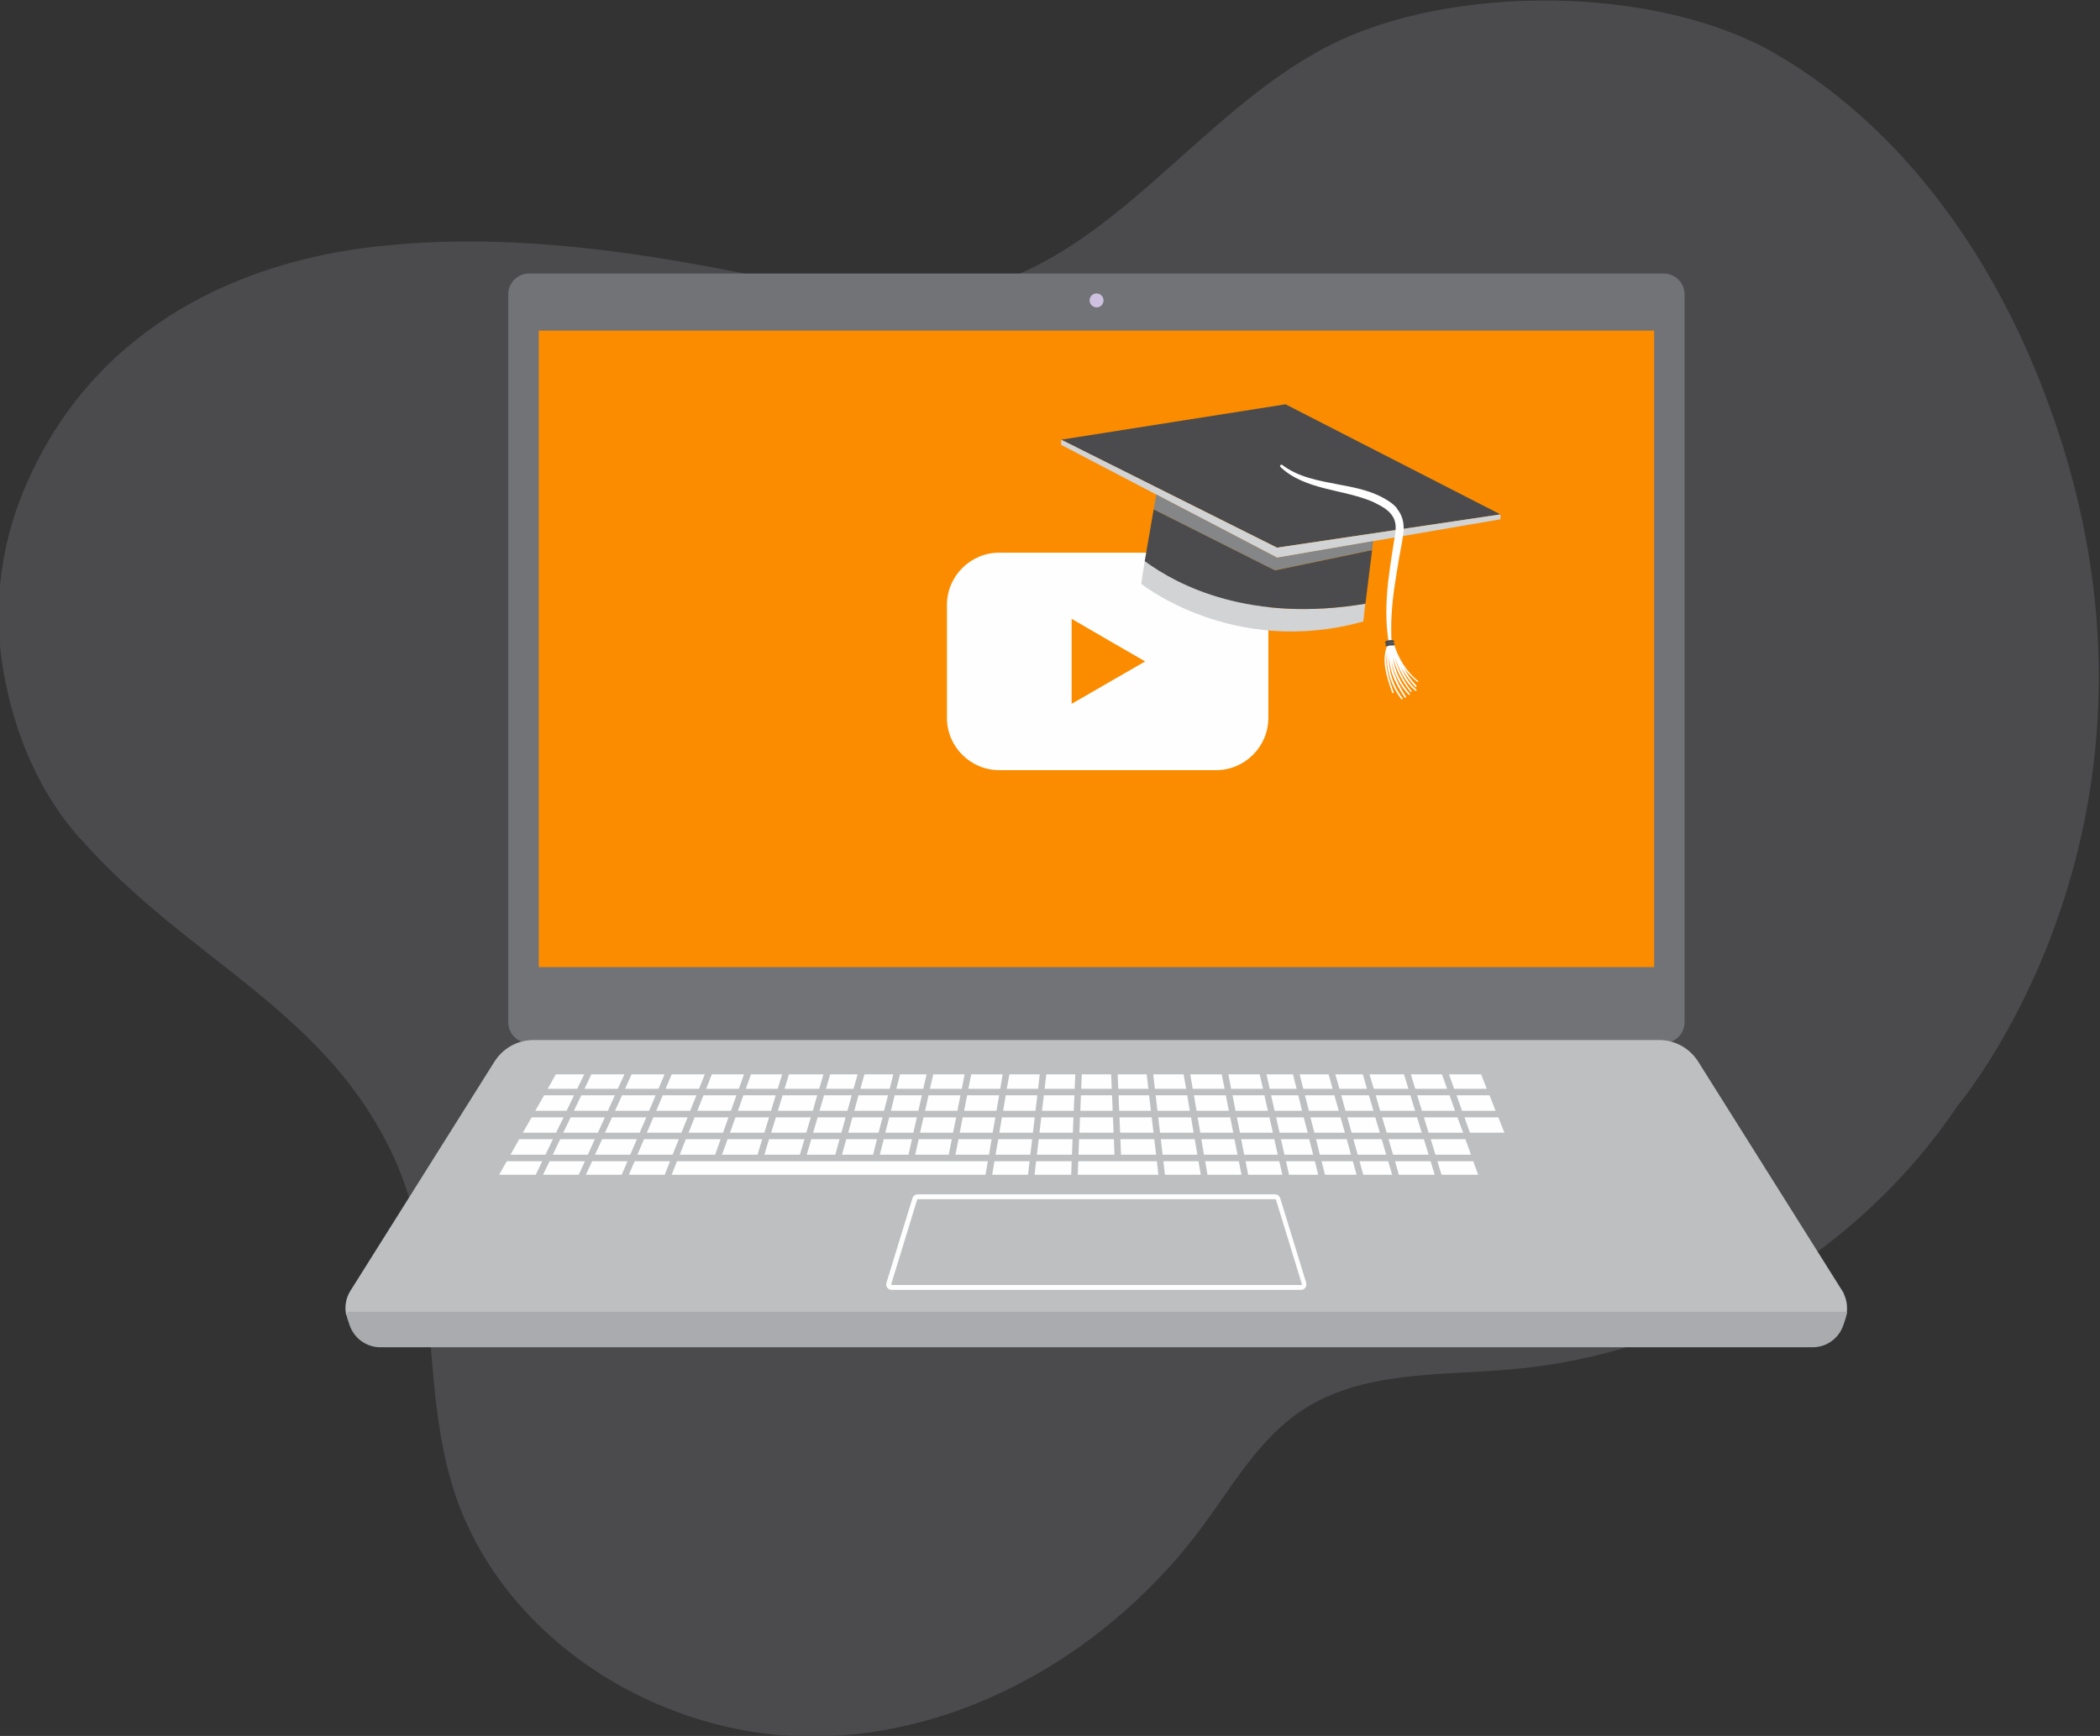 <?xml version="1.0" encoding="UTF-8"?>
<!DOCTYPE svg PUBLIC "-//W3C//DTD SVG 1.1//EN" "http://www.w3.org/Graphics/SVG/1.1/DTD/svg11.dtd">
<!-- Creator: CorelDRAW (OEM Version) -->
<svg xmlns="http://www.w3.org/2000/svg" xml:space="preserve" width="100%" height="100%" version="1.1" style="shape-rendering:geometricPrecision; text-rendering:geometricPrecision; image-rendering:optimizeQuality; fill-rule:evenodd; clip-rule:evenodd"
viewBox="0 0 13.825 11.43"
 xmlns:xlink="http://www.w3.org/1999/xlink"
 xmlns:xodm="http://www.corel.com/coreldraw/odm/2003">
 <rect x="0" y="0" width="13.825" height="11.43" fill="#333333" stroke="none"/>
 <defs>
  <style type="text/css">
   <![CDATA[
    .str1 {stroke:#BDBFC1;stroke-width:0.02;stroke-miterlimit:22.926}
    .str2 {stroke:#A9ABAE;stroke-width:0.02;stroke-miterlimit:22.926}
    .str0 {stroke:#727376;stroke-width:0.02;stroke-miterlimit:22.926}
    .str3 {stroke:#FB8C00;stroke-width:0.02;stroke-miterlimit:22.926}
    .fil6 {fill:#FEFEFE;fill-rule:nonzero}
    .fil7 {fill:#FEFEFE;fill-rule:nonzero}
    .fil8 {fill:#D2D3D5;fill-rule:nonzero}
    .fil4 {fill:#BDBFC1;fill-rule:nonzero}
    .fil5 {fill:#A9ABAE;fill-rule:nonzero}
    .fil9 {fill:#848688;fill-rule:nonzero}
    .fil1 {fill:#727376;fill-rule:nonzero}
    .fil0 {fill:#4B4B4D;fill-rule:nonzero}
    .fil10 {fill:#4B4B4D;fill-rule:nonzero}
    .fil3 {fill:#CDC1DF;fill-rule:nonzero}
    .fil2 {fill:#FB8C00;fill-rule:nonzero}
   ]]>
  </style>
 </defs>
 <g id="Layer_x0020_1">
  <path class="fil0" d="M0.53 5.523c0.716,0.811 1.622,1.125 2.069,2.11 0.306,0.675 0.163,1.474 0.389,2.18 0.31,0.967 1.329,1.617 2.346,1.621 1.016,0.003 1.985,-0.572 2.587,-1.39 0.198,-0.268 0.369,-0.57 0.646,-0.755 0.397,-0.265 0.912,-0.231 1.387,-0.273 1.172,-0.104 2.283,-0.763 2.937,-1.74 0,0 1.698,-2.003 0.496,-4.869 -0.349,-0.833 -0.916,-1.598 -1.696,-2.052 -0.781,-0.454 -2.14,-0.465 -2.944,-0.053 -0.855,0.438 -1.423,1.397 -2.36,1.607 -0.543,0.122 -1.104,-0.037 -1.651,-0.14 -0.767,-0.146 -1.549,-0.236 -2.324,-0.138 -0.912,0.116 -1.831,0.573 -2.257,1.601 -0.149,0.36 -0.199,0.755 -0.14,1.14 0.053,0.345 0.188,0.783 0.513,1.151z"/>
  <path class="fil1 str0" d="M10.953 6.858l-7.47 0c-0.07,0 -0.127,-0.057 -0.127,-0.127l0 -4.793c0,-0.07 0.057,-0.127 0.127,-0.127l7.47 0c0.07,0 0.127,0.057 0.127,0.127l0 4.793c0,0.07 -0.057,0.127 -0.127,0.127z"/>
  <polygon class="fil2" points="10.89,6.368 3.547,6.368 3.547,2.177 10.89,2.177 "/>
  <path class="fil3" d="M7.265 1.978c0,0.026 -0.021,0.046 -0.046,0.046 -0.025,0 -0.046,-0.021 -0.046,-0.046 0,-0.025 0.021,-0.046 0.046,-0.046 0.025,0 0.046,0.021 0.046,0.046z"/>
  <path class="fil4 str1" d="M12.12 8.505l-0.949 -1.51c-0.054,-0.085 -0.147,-0.137 -0.248,-0.137l-3.871 0 -0.214 0 -3.326 0c-0.101,0 -0.194,0.052 -0.248,0.137l-0.949 1.51c-0.027,0.043 -0.036,0.094 -0.028,0.143l9.86 0c0.008,-0.049 -0.001,-0.1 -0.028,-0.143z"/>
  <path class="fil5 str2" d="M2.289 8.647c0.002,0.01 0.004,0.02 0.007,0.03l0.015 0.045c0.028,0.083 0.106,0.139 0.193,0.139l4.335 0 0.214 0 4.88 0c0.088,0 0.165,-0.056 0.193,-0.139l0.015 -0.045c0.003,-0.01 0.005,-0.02 0.007,-0.03l-9.86 0z"/>
  <g id="_3024247035328">
   <polygon class="fil6" points="3.87,7.603 3.916,7.501 3.688,7.501 3.639,7.603 "/>
   <polygon class="fil6" points="4.273,7.314 4.296,7.261 4.316,7.212 4.095,7.212 4.049,7.314 "/>
   <polygon class="fil6" points="3.964,7.501 3.917,7.603 4.149,7.603 4.193,7.501 "/>
   <polygon class="fil6" points="3.936,7.458 3.982,7.357 3.757,7.357 3.708,7.458 "/>
   <polygon class="fil6" points="8.591,7.212 8.617,7.314 8.813,7.314 8.785,7.212 "/>
   <polygon class="fil6" points="5.063,7.501 5.032,7.603 5.266,7.603 5.296,7.501 "/>
   <polygon class="fil6" points="4.79,7.501 4.753,7.603 4.987,7.603 5.018,7.501 "/>
   <polygon class="fil6" points="4.515,7.501 4.475,7.603 4.708,7.603 4.744,7.501 "/>
   <polygon class="fil6" points="4.24,7.501 4.196,7.603 4.428,7.603 4.469,7.501 "/>
   <polygon class="fil6" points="8.83,7.212 8.858,7.314 9.042,7.314 9.012,7.212 "/>
   <polygon class="fil6" points="5.854,7.357 5.828,7.458 6.013,7.458 6.036,7.357 "/>
   <polygon class="fil6" points="7.86,7.212 7.877,7.314 8.09,7.314 8.07,7.212 "/>
   <polygon class="fil6" points="5.82,7.314 5.846,7.212 5.652,7.212 5.624,7.314 "/>
   <polygon class="fil6" points="5.579,7.314 5.607,7.212 5.425,7.212 5.395,7.314 "/>
   <polygon class="fil6" points="6.046,7.314 6.069,7.212 5.89,7.212 5.865,7.314 "/>
   <polygon class="fil6" points="9.057,7.212 9.086,7.314 9.316,7.314 9.285,7.212 "/>
   <polygon class="fil6" points="4.894,7.212 4.858,7.314 5.076,7.314 5.092,7.261 5.107,7.212 "/>
   <polygon class="fil6" points="4.812,7.314 4.848,7.212 4.631,7.212 4.591,7.314 "/>
   <polygon class="fil6" points="4.363,7.212 4.32,7.314 4.544,7.314 4.565,7.261 4.585,7.212 "/>
   <polygon class="fil6" points="8.368,7.212 8.391,7.314 8.572,7.314 8.547,7.212 "/>
   <polygon class="fil6" points="8.114,7.212 8.134,7.314 8.347,7.314 8.324,7.212 "/>
   <polygon class="fil6" points="5.351,7.314 5.38,7.212 5.152,7.212 5.121,7.314 "/>
   <polygon class="fil6" points="5.619,7.169 5.646,7.074 5.465,7.074 5.438,7.169 "/>
   <polygon class="fil6" points="5.393,7.169 5.421,7.074 5.194,7.074 5.165,7.169 "/>
   <polygon class="fil6" points="7.608,7.212 7.62,7.314 7.833,7.314 7.816,7.212 "/>
   <polygon class="fil6" points="6.332,7.169 6.35,7.074 6.144,7.074 6.122,7.169 "/>
   <polygon class="fil6" points="6.078,7.169 6.1,7.074 5.925,7.074 5.901,7.169 "/>
   <polygon class="fil6" points="5.857,7.169 5.881,7.074 5.691,7.074 5.664,7.169 "/>
   <polygon class="fil6" points="4.335,7.169 4.375,7.074 4.158,7.074 4.115,7.169 "/>
   <polygon class="fil6" points="4.602,7.169 4.64,7.074 4.422,7.074 4.382,7.169 "/>
   <polygon class="fil6" points="5.12,7.169 5.149,7.074 4.944,7.074 4.91,7.169 "/>
   <polygon class="fil6" points="4.864,7.169 4.898,7.074 4.686,7.074 4.649,7.169 "/>
   <polygon class="fil6" points="9.33,7.212 9.361,7.314 9.579,7.314 9.543,7.212 "/>
   <polygon class="fil6" points="6.31,7.501 6.29,7.603 6.511,7.603 6.528,7.501 "/>
   <polygon class="fil6" points="5.341,7.501 5.311,7.603 5.499,7.603 5.527,7.501 "/>
   <polygon class="fil6" points="6.048,7.501 6.025,7.603 6.246,7.603 6.266,7.501 "/>
   <polygon class="fil6" points="5.571,7.501 5.543,7.603 5.748,7.603 5.773,7.501 "/>
   <polygon class="fil6" points="5.818,7.501 5.792,7.603 5.981,7.603 6.004,7.501 "/>
   <polygon class="fil6" points="6.621,7.212 6.604,7.314 6.817,7.314 6.829,7.212 "/>
   <polygon class="fil6" points="6.585,7.169 6.601,7.074 6.394,7.074 6.375,7.169 "/>
   <polygon class="fil6" points="6.338,7.357 6.318,7.458 6.535,7.458 6.553,7.357 "/>
   <polygon class="fil6" points="6.8,7.458 6.812,7.357 6.596,7.357 6.579,7.458 "/>
   <polygon class="fil6" points="9.589,7.212 9.625,7.314 9.846,7.314 9.806,7.212 "/>
   <polygon class="fil6" points="4.002,7.314 4.048,7.212 3.827,7.212 3.778,7.314 "/>
   <polygon class="fil6" points="8.894,7.603 8.866,7.501 8.664,7.501 8.689,7.603 "/>
   <polygon class="fil6" points="5.612,7.357 5.584,7.458 5.784,7.458 5.81,7.357 "/>
   <polygon class="fil6" points="9.272,7.169 9.243,7.074 9.016,7.074 9.044,7.169 "/>
   <polygon class="fil6" points="9.788,7.169 9.751,7.074 9.539,7.074 9.573,7.169 "/>
   <polygon class="fil6" points="9.527,7.169 9.493,7.074 9.288,7.074 9.317,7.169 "/>
   <polygon class="fil6" points="8.315,7.169 8.293,7.074 8.087,7.074 8.105,7.169 "/>
   <polygon class="fil6" points="8.062,7.169 8.043,7.074 7.836,7.074 7.852,7.169 "/>
   <polygon class="fil6" points="8.773,7.169 8.747,7.074 8.556,7.074 8.58,7.169 "/>
   <polygon class="fil6" points="8.536,7.169 8.512,7.074 8.338,7.074 8.359,7.169 "/>
   <polygon class="fil6" points="8.645,7.603 8.619,7.501 8.433,7.501 8.456,7.603 "/>
   <polygon class="fil6" points="9.684,7.603 9.647,7.501 9.419,7.501 9.45,7.603 "/>
   <polygon class="fil6" points="8.412,7.603 8.389,7.501 8.171,7.501 8.191,7.603 "/>
   <polygon class="fil6" points="9.126,7.603 9.096,7.501 8.91,7.501 8.938,7.603 "/>
   <polygon class="fil6" points="9.405,7.603 9.374,7.501 9.141,7.501 9.171,7.603 "/>
   <polygon class="fil6" points="8.999,7.169 8.972,7.074 8.791,7.074 8.818,7.169 "/>
   <polygon class="fil6" points="7.611,7.603 7.599,7.501 7.376,7.501 7.38,7.603 "/>
   <polygon class="fil6" points="4.301,7.357 4.279,7.41 4.258,7.458 4.486,7.458 4.527,7.357 "/>
   <polygon class="fil6" points="7.858,7.458 7.841,7.357 7.625,7.357 7.637,7.458 "/>
   <polygon class="fil6" points="4.211,7.458 4.255,7.357 4.029,7.357 4.005,7.41 3.983,7.458 "/>
   <polygon class="fil6" points="6.113,7.212 6.09,7.314 6.303,7.314 6.323,7.212 "/>
   <polygon class="fil6" points="6.367,7.212 6.347,7.314 6.56,7.314 6.578,7.212 "/>
   <polygon class="fil6" points="5.108,7.357 5.077,7.458 5.308,7.458 5.338,7.357 "/>
   <polygon class="fil6" points="4.573,7.357 4.533,7.458 4.76,7.458 4.796,7.357 "/>
   <polygon class="fil6" points="5.383,7.357 5.353,7.458 5.539,7.458 5.567,7.357 "/>
   <polygon class="fil6" points="7.37,7.357 7.374,7.458 7.594,7.458 7.582,7.357 "/>
   <polygon class="fil6" points="4.842,7.357 4.806,7.458 5.032,7.458 5.063,7.357 "/>
   <polygon class="fil6" points="7.56,7.169 7.549,7.074 7.358,7.074 7.362,7.169 "/>
   <polygon class="fil6" points="8.147,7.603 8.127,7.501 7.909,7.501 7.926,7.603 "/>
   <polygon class="fil6" points="7.122,7.074 7.118,7.169 7.319,7.169 7.315,7.074 "/>
   <polygon class="fil6" points="7.116,7.212 7.112,7.314 7.325,7.314 7.321,7.212 "/>
   <polygon class="fil6" points="7.577,7.314 7.565,7.212 7.364,7.212 7.368,7.314 "/>
   <polygon class="fil6" points="7.809,7.169 7.792,7.074 7.592,7.074 7.603,7.169 "/>
   <polygon class="fil6" points="7.11,7.357 7.106,7.458 7.331,7.458 7.327,7.357 "/>
   <polygon class="fil6" points="7.104,7.501 7.1,7.603 7.337,7.603 7.333,7.501 "/>
   <polygon class="fil6" points="7.075,7.169 7.079,7.074 6.888,7.074 6.877,7.169 "/>
   <polygon class="fil6" points="6.628,7.169 6.834,7.169 6.845,7.074 6.645,7.074 "/>
   <polygon class="fil6" points="8.119,7.458 8.099,7.357 7.884,7.357 7.902,7.458 "/>
   <polygon class="fil6" points="6.08,7.357 6.057,7.458 6.274,7.458 6.295,7.357 "/>
   <polygon class="fil6" points="3.336,7.646 3.286,7.735 3.527,7.735 3.57,7.646 "/>
   <polygon class="fil6" points="9.084,7.458 9.054,7.357 8.87,7.357 8.898,7.458 "/>
   <polygon class="fil6" points="8.95,7.646 8.975,7.735 9.165,7.735 9.139,7.646 "/>
   <polygon class="fil6" points="8.609,7.458 8.583,7.357 8.401,7.357 8.424,7.458 "/>
   <polygon class="fil6" points="7.057,7.603 7.061,7.501 6.838,7.501 6.826,7.603 "/>
   <polygon class="fil6" points="6.572,7.501 6.554,7.603 6.783,7.603 6.795,7.501 "/>
   <polygon class="fil6" points="3.418,7.501 3.361,7.603 3.591,7.603 3.64,7.501 "/>
   <polygon class="fil6" points="7.659,7.646 7.669,7.735 7.905,7.735 7.89,7.646 "/>
   <polygon class="fil6" points="4.178,7.646 4.14,7.735 4.376,7.735 4.411,7.646 "/>
   <polygon class="fil6" points="7.055,7.646 6.821,7.646 6.811,7.735 7.052,7.735 "/>
   <polygon class="fil6" points="3.618,7.646 3.575,7.735 3.81,7.735 3.851,7.646 "/>
   <polygon class="fil6" points="8.143,7.357 8.163,7.458 8.38,7.458 8.357,7.357 "/>
   <polygon class="fil6" points="9.184,7.646 9.209,7.735 9.445,7.735 9.418,7.646 "/>
   <polygon class="fil6" points="8.2,7.646 8.217,7.735 8.442,7.735 8.422,7.646 "/>
   <polygon class="fil6" points="9.36,7.458 9.329,7.357 9.099,7.357 9.129,7.458 "/>
   <polygon class="fil6" points="9.632,7.458 9.595,7.357 9.374,7.357 9.405,7.458 "/>
   <polygon class="fil6" points="7.934,7.646 7.949,7.735 8.173,7.735 8.156,7.646 "/>
   <polygon class="fil6" points="9.463,7.646 9.49,7.735 9.731,7.735 9.699,7.646 "/>
   <polygon class="fil6" points="3.582,7.212 3.524,7.314 3.73,7.314 3.779,7.212 "/>
   <polygon class="fil6" points="3.659,7.074 3.606,7.169 3.8,7.169 3.846,7.074 "/>
   <polygon class="fil6" points="9.904,7.458 9.864,7.357 9.641,7.357 9.677,7.458 "/>
   <polygon class="fil6" points="6.488,7.735 6.503,7.646 4.457,7.646 4.422,7.735 "/>
   <polygon class="fil6" points="8.466,7.646 8.486,7.735 8.678,7.735 8.656,7.646 "/>
   <polygon class="fil6" points="6.86,7.314 7.069,7.314 7.073,7.212 6.872,7.212 "/>
   <polygon class="fil6" points="6.768,7.735 6.778,7.646 6.547,7.646 6.532,7.735 "/>
   <polygon class="fil6" points="7.099,7.646 7.095,7.735 7.626,7.735 7.616,7.646 "/>
   <polygon class="fil6" points="8.854,7.458 8.825,7.357 8.627,7.357 8.653,7.458 "/>
   <polygon class="fil6" points="8.7,7.646 8.723,7.735 8.931,7.735 8.906,7.646 "/>
   <polygon class="fil6" points="3.5,7.357 3.442,7.458 3.661,7.458 3.71,7.357 "/>
   <polygon class="fil6" points="4.067,7.169 4.111,7.074 3.893,7.074 3.848,7.169 "/>
   <polygon class="fil6" points="3.898,7.646 3.857,7.735 4.093,7.735 4.131,7.646 "/>
   <polygon class="fil6" points="7.063,7.458 7.067,7.357 6.855,7.357 6.843,7.458 "/>
   <polygon class="fil6" points="7.865,7.501 7.642,7.501 7.654,7.603 7.883,7.603 "/>
   <path class="fil6" d="M6.042 7.896c-0.002,0 -0.003,0.001 -0.004,0.003l-0.171 0.557c-0,0.002 0,0.003 0.001,0.003 0.001,0.001 0.001,0.002 0.003,0.002l2.696 0c0.002,0 0.003,-0.001 0.003,-0.002 0.001,-0.001 0.001,-0.002 0.001,-0.003l-0.171 -0.557c-0,-0.002 -0.002,-0.003 -0.004,-0.003l-2.353 0zm2.524 0.597l-2.696 0c-0.011,0 -0.022,-0.005 -0.029,-0.015 -0.007,-0.009 -0.009,-0.021 -0.005,-0.032l0.171 -0.557c0.005,-0.015 0.018,-0.025 0.034,-0.025l2.353 0c0.016,0 0.029,0.01 0.034,0.025l0.171 0.557c0.003,0.011 0.001,0.023 -0.005,0.032 -0.007,0.009 -0.017,0.015 -0.029,0.015z"/>
  </g>
  <path class="fil6" d="M8.006 5.071l-1.428 0c-0.189,0 -0.344,-0.155 -0.344,-0.344l0 -0.744c0,-0.189 0.155,-0.344 0.344,-0.344l1.428 0c0.189,0 0.344,0.155 0.344,0.344l0 0.744c0,0.189 -0.155,0.344 -0.344,0.344z"/>
  <polygon class="fil2 str3" points="7.065,4.355 7.065,4.092 7.292,4.224 7.519,4.355 7.292,4.486 7.065,4.617 "/>
  <g id="_3024247032256">
   <path class="fil7" d="M9.337 4.485c-0.079,-0.063 -0.135,-0.155 -0.162,-0.253 -0.002,-0.007 -0.012,-0.005 -0.013,0.002 -0.002,-0.002 -0.005,-0.003 -0.008,-0.001 -0.001,-0.005 -0.01,-0.007 -0.013,-0.001 -0.054,0.105 -0.012,0.224 0.024,0.328 0.003,0.008 0.012,0.004 0.009,-0.004 -0.028,-0.081 -0.059,-0.173 -0.042,-0.259 -0.01,0.109 0.027,0.22 0.093,0.306 0.005,0.006 0.012,-0.001 0.007,-0.008 -0.06,-0.078 -0.091,-0.177 -0.088,-0.276 0.002,0.039 0.008,0.078 0.02,0.114 0.019,0.056 0.051,0.11 0.083,0.159 0.005,0.007 0.012,-0 0.007,-0.008 -0.031,-0.048 -0.057,-0.099 -0.076,-0.153 -0.008,-0.023 -0.014,-0.047 -0.017,-0.071 0.018,0.079 0.056,0.153 0.111,0.213 0.006,0.006 0.013,0.001 0.008,-0.006 -0.06,-0.066 -0.096,-0.151 -0.111,-0.238 0.022,0.082 0.063,0.159 0.116,0.225 0.005,0.007 0.011,-0.001 0.006,-0.007 -0.052,-0.065 -0.087,-0.141 -0.109,-0.22 0.029,0.082 0.067,0.162 0.134,0.22 0.007,0.006 0.014,-0.001 0.007,-0.007 -0.046,-0.04 -0.076,-0.094 -0.101,-0.149 0.027,0.048 0.059,0.092 0.096,0.132 0.006,0.006 0.011,-0.004 0.005,-0.01 -0.033,-0.035 -0.058,-0.074 -0.082,-0.116 0.025,0.034 0.054,0.064 0.087,0.091 0.007,0.005 0.014,0.001 0.007,-0.005z"/>
   <polygon class="fil0" points="8.463,2.662 6.986,2.895 8.407,3.606 9.878,3.387 "/>
   <polygon class="fil8" points="6.986,2.895 6.986,2.929 8.408,3.672 9.878,3.419 9.878,3.387 8.407,3.606 "/>
   <path class="fil8" d="M7.536 3.694l-0.023 0.15c0,0 0.607,0.487 1.462,0.248l0.013 -0.117c-0.756,0.127 -1.232,-0.119 -1.453,-0.28z"/>
   <path class="fil7" d="M9.198 3.348c-0.031,-0.037 -0.073,-0.061 -0.115,-0.082 -0.085,-0.041 -0.179,-0.059 -0.271,-0.076 -0.13,-0.025 -0.263,-0.047 -0.371,-0.129 -0.004,-0.003 -0.008,-0.002 -0.011,0.002 -0,0 -0,0 -0.001,0.001 -0,0 -0,0 -0,0 -0.003,0.003 -0.003,0.008 0.001,0.011 0.079,0.076 0.185,0.113 0.289,0.14 0.105,0.027 0.213,0.045 0.314,0.087 0.003,0.001 0.006,0.003 0.009,0.004 0.001,0 0.004,0.002 0.004,0.002 0.005,0.002 0.01,0.005 0.015,0.008 0.019,0.009 0.037,0.019 0.055,0.031 0.021,0.015 0.04,0.032 0.053,0.054 0.015,0.024 0.02,0.05 0.019,0.078 -0.001,0.029 -0.006,0.057 -0.011,0.086 -0.005,0.029 -0.009,0.059 -0.014,0.088 -0.009,0.061 -0.018,0.121 -0.025,0.182 -0.014,0.134 -0.018,0.271 0.006,0.405 0.002,0.01 0.018,0.008 0.018,-0.002 -0.009,-0.127 0.001,-0.254 0.019,-0.379 0.009,-0.062 0.02,-0.125 0.03,-0.187 0.01,-0.058 0.024,-0.117 0.029,-0.176 0.004,-0.054 -0.008,-0.104 -0.043,-0.146z"/>
   <polygon class="fil9" points="9.033,3.621 9.04,3.563 8.408,3.672 7.612,3.256 7.595,3.354 8.392,3.755 "/>
   <path class="fil0" d="M8.392 3.755l-0.797 -0.401 -0.059 0.341c0.22,0.162 0.696,0.407 1.453,0.28l0.044 -0.353 -0.641 0.134z"/>
   <path class="fil10" d="M9.134 4.255c0.002,-0.001 0.003,-0.001 0.005,-0.002 0.001,-0 0.001,-0 -0,0 0,-0 0.001,-0 0.001,-0 0.001,-0 0.001,-0 0.002,-0.001 0.003,-0.001 0.007,-0.002 0.01,-0.002 0.001,-0 0.002,-0 0.003,-0 -0.002,0 0,0 0.001,-0 0.002,-0 0.003,-0 0.005,-0 0.002,0 0.003,0 0.005,0 0.001,0 0.002,0 0.003,0 0.001,0 0.001,0 0.001,0 -0.001,-0 -0.001,-0 -0,-0 0.002,0 0.005,0.001 0.007,-0.001 0.002,-0.001 0.004,-0.003 0.004,-0.005 0.001,-0.004 -0.001,-0.01 -0.006,-0.011 -0.017,-0.003 -0.034,-0.001 -0.049,0.006 -0.004,0.002 -0.006,0.008 -0.004,0.012 0.003,0.004 0.008,0.006 0.012,0.004l0 0z"/>
   <path class="fil10" d="M9.131 4.239c0.002,-0.001 0.003,-0.001 0.005,-0.002 0.001,-0 0.001,-0 -0,0 0,-0 0.001,-0 0.001,-0.001 0.001,-0 0.001,-0 0.002,-0.001 0.003,-0.001 0.007,-0.002 0.01,-0.002 0.001,-0 0.002,-0 0.003,-0 -0.002,0 0,-0 0.001,-0 0.002,-0 0.003,-0 0.005,-0 0.002,0 0.003,0 0.005,0 0.001,0 0.002,0 0.003,0 0,0 0.001,0 0.001,0 -0.001,-0 -0.001,-0 -0,-0 0.002,0 0.005,0.001 0.007,-0.001 0.002,-0.001 0.004,-0.003 0.004,-0.005 0.001,-0.004 -0.001,-0.01 -0.006,-0.011 -0.017,-0.003 -0.034,-0.001 -0.049,0.006 -0.004,0.002 -0.006,0.008 -0.004,0.012 0.003,0.004 0.008,0.006 0.012,0.004l0 0z"/>
  </g>
 </g>
</svg>
